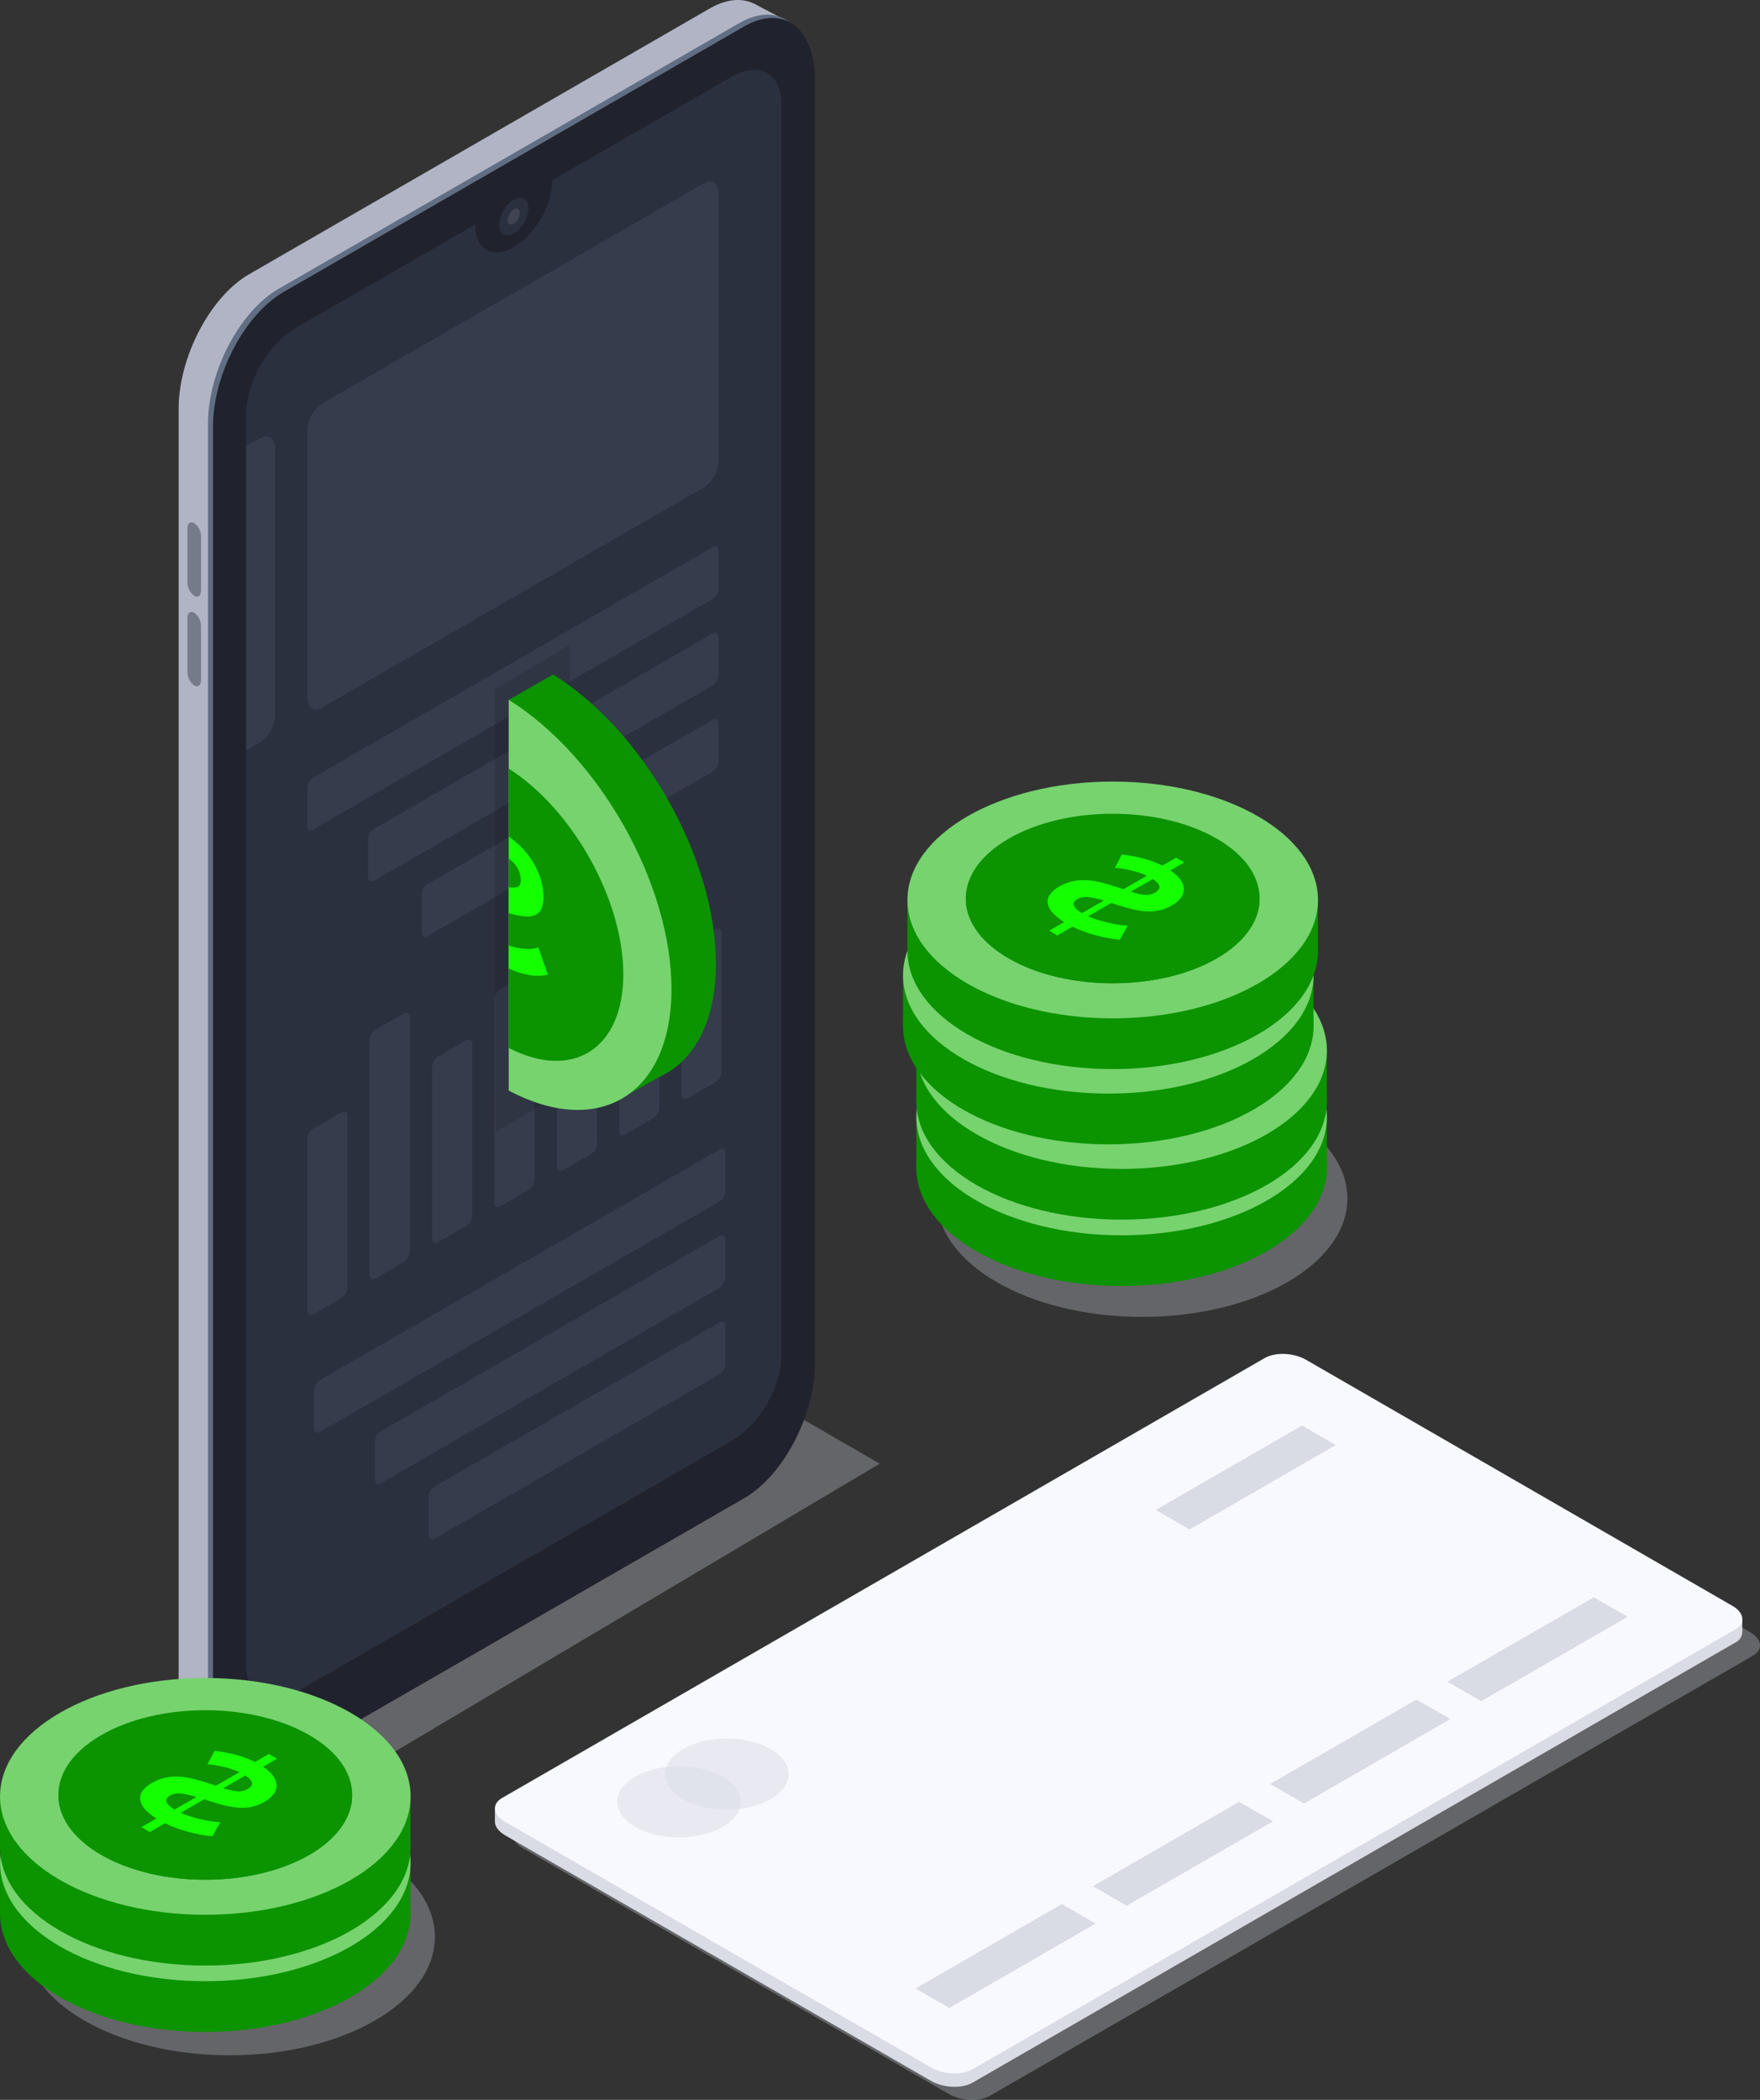 <svg width="467" height="557" viewBox="0 0 467 557" fill="none" xmlns="http://www.w3.org/2000/svg">
<rect x="0" y="0" width="467" height="557" fill="#333333" stroke="none"/>
<g clip-path="url(#clip0)">
<path opacity="0.3" d="M65.824 487.743L233.444 388.251L209.105 374.204L41.484 473.706L65.824 487.743Z" fill="#D6D8E5"/>
<path d="M66.136 463.101L188.357 392.63C198.708 386.659 207.108 370.65 207.108 356.859V16.398C207.097 2.618 198.708 -3.72 188.357 2.228L66.136 72.722C55.784 78.682 47.396 94.701 47.396 108.482V448.942C47.396 462.734 55.784 469.072 66.136 463.101Z" fill="#B1B4C4"/>
<path d="M64.049 469.24L54.356 464.349L63.648 448.452L64.049 469.24Z" fill="#B1B4C4"/>
<path d="M209.004 5.648L200.091 0.981L201.887 14.092L209.004 5.648Z" fill="#B1B4C4"/>
<path d="M73.933 466.989L196.154 396.584C206.506 390.613 214.894 374.594 214.894 360.814V20.286C214.894 6.506 206.506 0.167 196.154 6.138L73.933 76.61C63.581 82.581 55.193 98.589 55.193 112.381V452.841C55.193 466.633 63.581 472.96 73.933 466.989Z" fill="#616E84"/>
<path d="M56.509 113.249V453.699C56.509 467.501 64.897 473.818 75.249 467.858L123.214 440.231L138.105 431.631L197.493 397.397C207.844 391.415 216.232 375.407 216.232 361.616V21.166C216.232 7.364 207.844 1.036 197.493 6.996L75.227 77.468C64.875 83.45 56.509 99.447 56.509 113.249Z" fill="#20232D"/>
<path d="M65.31 109.796V441.378C65.31 449.733 71.166 453.131 78.417 448.942L116.633 426.907L119.979 424.969L121.094 424.312L129.349 419.555L153.253 405.786L163.159 400.071L167.152 397.765L194.269 382.102C201.508 377.925 207.387 367.765 207.387 359.41V27.85C207.387 19.495 201.508 16.12 194.269 20.286L146.561 47.802V47.902C146.561 54.397 141.976 62.306 136.343 65.559C130.71 68.812 126.125 66.183 126.125 59.677C126.125 59.677 126.125 59.566 126.125 59.521L78.406 87.048C71.166 91.259 65.31 101.43 65.31 109.796Z" fill="#2B303F"/>
<path d="M85.333 187.754L186.896 129.224C188.053 128.394 189 127.304 189.661 126.043C190.321 124.782 190.677 123.384 190.7 121.961V51.434C190.7 48.626 188.993 47.345 186.896 48.56L85.333 107.111C84.176 107.942 83.229 109.031 82.568 110.292C81.908 111.554 81.552 112.952 81.529 114.375V184.924C81.529 187.676 83.281 188.968 85.333 187.754Z" fill="#353C4C"/>
<path d="M83.057 220.038L189.183 158.846C189.643 158.516 190.02 158.083 190.283 157.582C190.547 157.081 190.689 156.526 190.7 155.96V146.213C190.7 145.099 190.019 144.575 189.183 145.099L83.057 206.291C82.591 206.621 82.21 207.056 81.944 207.562C81.679 208.067 81.537 208.628 81.529 209.198V218.946C81.529 220.015 82.165 220.572 83.057 220.038Z" fill="#353C4C"/>
<path d="M99.176 233.662L189.183 181.772C189.644 181.438 190.022 181.002 190.285 180.497C190.548 179.992 190.69 179.433 190.7 178.864V169.106C190.7 167.992 190.019 167.479 189.183 167.992L99.176 219.893C98.71 220.223 98.328 220.658 98.063 221.164C97.797 221.669 97.655 222.23 97.648 222.8V232.548C97.648 233.628 98.328 234.152 99.176 233.662Z" fill="#353C4C"/>
<path d="M113.398 248.344L189.127 204.687C189.59 204.355 189.969 203.919 190.233 203.414C190.496 202.909 190.637 202.349 190.644 201.779V192.032C190.644 190.918 189.964 190.394 189.127 190.918L113.398 234.542C112.935 234.874 112.556 235.31 112.292 235.815C112.029 236.32 111.888 236.88 111.881 237.449V247.197C111.937 248.322 112.617 248.834 113.398 248.344Z" fill="#353C4C"/>
<path d="M84.831 379.874L190.956 318.682C191.422 318.352 191.803 317.916 192.068 317.411C192.334 316.906 192.476 316.345 192.484 315.775V306.027C192.484 304.913 191.804 304.39 190.956 304.913L84.831 366.105C84.366 366.437 83.986 366.872 83.72 367.377C83.455 367.882 83.312 368.443 83.303 369.013V378.76C83.281 379.874 83.983 380.365 84.831 379.874Z" fill="#353C4C"/>
<path d="M100.949 393.499L190.956 341.597C191.421 341.269 191.802 340.836 192.068 340.332C192.334 339.829 192.476 339.27 192.484 338.701V328.942C192.484 327.828 191.804 327.305 190.956 327.828L100.949 379.718C100.488 380.052 100.111 380.489 99.847 380.993C99.584 381.498 99.442 382.057 99.433 382.626V392.385C99.433 393.465 100.113 393.989 100.949 393.499Z" fill="#353C4C"/>
<path d="M115.239 408.181L190.956 364.523C191.422 364.192 191.803 363.757 192.068 363.252C192.334 362.746 192.476 362.186 192.484 361.615V351.868C192.484 350.754 191.804 350.23 190.956 350.754L115.239 394.356C114.772 394.686 114.391 395.121 114.125 395.627C113.86 396.132 113.718 396.693 113.71 397.263V407.011C113.71 408.158 114.391 408.671 115.239 408.181Z" fill="#353C4C"/>
<path d="M65.31 118.151V199.005L69.203 196.855C70.362 196.021 71.311 194.928 71.973 193.663C72.635 192.398 72.993 190.997 73.018 189.57V119.087C73.018 116.28 71.3 114.988 69.203 116.213L65.31 118.151Z" fill="#353C4C"/>
<path d="M182.322 291.4L189.941 287.011C190.411 286.676 190.795 286.235 191.062 285.724C191.329 285.213 191.473 284.647 191.48 284.07V247.609C191.48 246.495 190.789 245.972 189.952 246.495L182.334 250.951C181.872 251.282 181.494 251.716 181.23 252.219C180.967 252.722 180.825 253.28 180.817 253.848V290.353C180.805 291.367 181.441 291.868 182.322 291.4Z" fill="#353C4C"/>
<path d="M165.825 300.936L173.443 296.547C173.907 296.215 174.286 295.779 174.549 295.274C174.813 294.769 174.954 294.209 174.96 293.64V248.422C174.96 247.308 174.28 246.785 173.443 247.308L165.825 251.698C165.361 252.03 164.982 252.466 164.716 252.971C164.451 253.476 164.307 254.035 164.297 254.605V299.811C164.252 300.914 164.944 301.427 165.825 300.936Z" fill="#353C4C"/>
<path d="M149.238 310.483L156.901 306.083C157.363 305.752 157.741 305.318 158.004 304.815C158.268 304.312 158.409 303.754 158.418 303.187V271.148C158.418 270.034 157.738 269.51 156.901 270.034L149.282 274.423C148.817 274.754 148.436 275.189 148.17 275.694C147.905 276.2 147.762 276.76 147.754 277.331V309.358C147.71 310.45 148.39 310.962 149.238 310.483Z" fill="#353C4C"/>
<path d="M132.684 320.019L140.303 315.63C140.768 315.299 141.148 314.863 141.414 314.358C141.679 313.853 141.822 313.293 141.831 312.722V259.172C141.831 258.058 141.151 257.535 140.303 258.058L132.684 262.459C132.221 262.791 131.842 263.227 131.578 263.732C131.315 264.237 131.174 264.797 131.167 265.366V318.916C131.167 319.986 131.848 320.509 132.684 320.019Z" fill="#353C4C"/>
<path d="M116.143 329.555L123.761 325.166C124.226 324.834 124.607 324.399 124.872 323.894C125.138 323.389 125.281 322.828 125.29 322.258V277.052C125.29 275.938 124.598 275.414 123.761 275.938L116.143 280.327C115.681 280.66 115.303 281.097 115.039 281.601C114.776 282.106 114.634 282.665 114.626 283.235V328.407C114.626 329.532 115.306 330.045 116.143 329.555Z" fill="#353C4C"/>
<path d="M83.057 348.682L90.665 344.226C91.13 343.896 91.511 343.46 91.777 342.955C92.042 342.45 92.185 341.889 92.193 341.319V296.135C92.193 295.021 91.512 294.497 90.665 295.021L83.057 299.41C82.591 299.74 82.21 300.176 81.944 300.681C81.678 301.186 81.536 301.747 81.529 302.318V347.524C81.529 348.615 82.165 349.128 83.057 348.682Z" fill="#353C4C"/>
<path d="M99.6 339.102L107.218 334.713C107.68 334.379 108.057 333.943 108.321 333.438C108.584 332.933 108.726 332.375 108.735 331.806V269.901C108.735 268.787 108.055 268.274 107.218 268.787L99.6 273.176C99.135 273.507 98.754 273.943 98.489 274.448C98.224 274.953 98.081 275.513 98.072 276.083V337.988C98.072 339.069 98.752 339.581 99.6 339.102Z" fill="#353C4C"/>
<path d="M133.598 62.183C132.083 61.31 132.081 58.481 133.593 55.865C135.106 53.248 137.56 51.836 139.075 52.71C140.591 53.583 140.593 56.412 139.08 59.028C137.568 61.645 135.114 63.057 133.598 62.183Z" fill="#2B303F"/>
<path opacity="0.1" d="M136.343 59.309C136.81 58.998 137.197 58.583 137.474 58.095C137.751 57.608 137.91 57.062 137.938 56.502C137.938 55.466 137.202 55.054 136.309 55.566C135.837 55.875 135.444 56.289 135.162 56.777C134.879 57.264 134.714 57.811 134.681 58.374C134.714 59.41 135.451 59.833 136.343 59.309Z" fill="white"/>
<path d="M51.535 158.043C52.528 158.623 53.342 158.043 53.342 156.684V142.202C53.33 141.528 53.16 140.865 52.846 140.267C52.533 139.67 52.084 139.154 51.535 138.76C50.542 138.192 49.728 138.76 49.728 140.13V154.612C49.742 155.285 49.912 155.945 50.226 156.541C50.539 157.136 50.987 157.651 51.535 158.043Z" fill="#757B89"/>
<path d="M51.535 181.827C52.528 182.407 53.342 181.827 53.342 180.468V165.986C53.33 165.312 53.16 164.649 52.846 164.052C52.533 163.454 52.084 162.938 51.535 162.544C50.542 161.976 49.728 162.544 49.728 163.914V178.396C49.742 179.069 49.912 179.729 50.226 180.325C50.539 180.92 50.987 181.435 51.535 181.827Z" fill="#757B89"/>
<path opacity="0.3" d="M303.049 349.317C272.967 349.317 248.581 335.257 248.581 317.914C248.581 300.57 272.967 286.51 303.049 286.51C333.131 286.51 357.517 300.57 357.517 317.914C357.517 335.257 333.131 349.317 303.049 349.317Z" fill="#D6D8E5"/>
<path d="M297.605 341.129C267.523 341.129 243.137 327.069 243.137 309.726C243.137 292.382 267.523 278.322 297.605 278.322C327.687 278.322 352.073 292.382 352.073 309.726C352.073 327.069 327.687 341.129 297.605 341.129Z" fill="#0C9300"/>
<path d="M352.062 310.204V295.901L341.298 305.47L352.062 310.204Z" fill="#0C9300"/>
<path d="M243.137 296.269V309.726L248.636 315.563L251.335 300.157L243.137 296.269Z" fill="#0C9300"/>
<path d="M297.605 327.672C267.523 327.672 243.137 313.612 243.137 296.269C243.137 278.925 267.523 264.865 297.605 264.865C327.687 264.865 352.073 278.925 352.073 296.269C352.073 313.612 327.687 327.672 297.605 327.672Z" fill="#76D36E"/>
<path d="M258.676 297.249C259.233 302.529 263.004 307.743 270.031 311.798C285.257 320.576 309.954 320.576 325.18 311.798C332.196 307.743 335.977 302.529 336.513 297.249C337.171 291.055 333.389 284.728 325.18 280.004C309.954 271.215 285.257 271.215 270.031 280.004C261.821 284.728 258.029 291.055 258.676 297.249Z" fill="#0C9300"/>
<path d="M258.676 297.249C259.233 302.53 263.004 307.743 270.031 311.798C285.257 320.576 309.954 320.576 325.18 311.798C332.196 307.743 335.977 302.53 336.513 297.249C335.977 291.958 332.196 286.744 325.18 282.689C309.954 273.9 285.257 273.9 270.031 282.689C263.004 286.744 259.233 291.958 258.676 297.249Z" fill="#0C9300"/>
<path d="M298.174 289.885C298.652 289.884 299.129 289.922 299.601 289.997C300.248 290.097 300.962 290.22 301.754 290.387C302.546 290.554 303.383 290.765 304.242 291.022C305.079 291.27 305.896 291.582 306.685 291.957L300.416 295.567L299.3 295.166C297.705 294.642 296.199 294.185 294.838 293.818C293.51 293.464 292.15 293.24 290.778 293.149C289.53 293.07 288.278 293.156 287.052 293.406C285.796 293.672 284.591 294.139 283.483 294.787C282.396 295.336 281.467 296.153 280.784 297.16C280.557 297.519 280.406 297.921 280.339 298.34C280.272 298.759 280.29 299.187 280.393 299.599C280.657 300.52 281.161 301.355 281.854 302.017C282.718 302.87 283.681 303.618 284.721 304.245L280.739 306.54L282.903 307.798L286.919 305.481C288.836 306.413 290.838 307.159 292.897 307.709C295.056 308.308 297.261 308.721 299.49 308.946L301.542 305.236C300.957 305.222 300.372 305.177 299.791 305.103C298.906 304.999 298.028 304.85 297.159 304.657C296.199 304.445 295.173 304.189 294.102 303.877C293.057 303.583 292.035 303.211 291.046 302.763L297.27 299.165L298.084 299.455L298.932 299.711C300.505 300.223 301.944 300.624 303.249 300.925C304.454 301.205 305.683 301.369 306.919 301.415C308.006 301.455 309.093 301.354 310.154 301.114C311.21 300.855 312.224 300.446 313.165 299.9C314.192 299.362 315.084 298.601 315.776 297.672C316.274 296.972 316.522 296.124 316.478 295.266C316.386 294.37 316.025 293.524 315.441 292.837C314.724 291.941 313.869 291.162 312.909 290.531L316.601 288.404L314.426 287.156L310.778 289.262C309.061 288.416 307.259 287.755 305.402 287.29C303.635 286.841 301.838 286.517 300.025 286.321L298.174 289.885ZM308.815 296.447C307.993 296.915 307.046 297.117 306.105 297.026C304.837 296.877 303.589 296.597 302.379 296.191L308.235 292.849C310.388 294.219 310.578 295.422 308.815 296.447ZM288.257 298.151C289.153 297.666 290.182 297.483 291.191 297.628C292.557 297.821 293.904 298.13 295.218 298.552L289.395 301.894C286.963 300.368 286.562 299.132 288.257 298.151Z" fill="#0C9300"/>
<path d="M301.542 305.236C301.542 305.092 301.542 303.131 301.542 303.131L299.155 304.668L300.193 306.261L301.542 305.236Z" fill="#0C9300"/>
<path d="M280.683 306.562V304.456L285.87 304.846L282.892 306.874L280.683 306.562Z" fill="#0C9300"/>
<path d="M280.249 298.819V296.692L284.13 298.095L280.249 298.819Z" fill="#0C9300"/>
<path d="M296.333 298.708L295.051 297.472L290.5 300.613L290.778 301.538C290.778 301.538 294.181 300.112 294.292 300.034C294.404 299.956 296.333 298.708 296.333 298.708Z" fill="#0C9300"/>
<path d="M308.224 292.069L302.178 295.477L300.951 294.586C300.951 294.586 301.71 293.717 301.766 293.639C302.302 293.019 302.935 292.489 303.64 292.069C304.097 291.979 306.986 290.698 306.986 290.698L308.224 292.069Z" fill="#0C9300"/>
<path d="M298.174 289.885V287.78L300.951 286.878L301.542 288.526L301.397 289.284L298.174 289.885Z" fill="#0C9300"/>
<path d="M316.601 288.359V286.254L313.389 286.599L314.426 288.649L316.601 288.359Z" fill="#0C9300"/>
<path d="M316.49 295.523V293.295H312.809L313.712 295.255L315.296 297.049L316.49 295.523Z" fill="#0C9300"/>
<path d="M298.174 287.78C298.652 287.779 299.129 287.816 299.601 287.891C300.248 287.981 300.962 288.114 301.754 288.281C302.546 288.448 303.383 288.66 304.242 288.916C305.077 289.165 305.894 289.474 306.685 289.841L300.416 293.45L299.3 293.06C297.705 292.526 296.199 292.08 294.838 291.712C293.51 291.359 292.15 291.135 290.778 291.044C289.531 290.967 288.279 291.049 287.052 291.289C285.796 291.56 284.591 292.03 283.483 292.682C282.396 293.231 281.467 294.047 280.784 295.054C280.557 295.414 280.406 295.815 280.339 296.234C280.272 296.654 280.29 297.082 280.393 297.494C280.657 298.412 281.162 299.242 281.854 299.9C282.716 300.757 283.678 301.505 284.721 302.128L280.717 304.457L282.881 305.704L286.896 303.387C288.812 304.323 290.814 305.069 292.875 305.615C295.034 306.21 297.239 306.62 299.468 306.841L301.565 303.086C300.979 303.072 300.394 303.028 299.813 302.953C299.021 302.864 298.151 302.708 297.181 302.507C296.21 302.307 295.195 302.028 294.125 301.716C293.079 301.422 292.057 301.05 291.068 300.602L297.292 297.015L298.107 297.294L298.954 297.561C300.524 298.073 301.962 298.474 303.271 298.764C304.475 299.049 305.705 299.213 306.941 299.254C308.028 299.294 309.115 299.193 310.176 298.953C311.236 298.703 312.251 298.294 313.188 297.739C314.214 297.202 315.106 296.44 315.798 295.511C316.296 294.811 316.544 293.963 316.501 293.105C316.407 292.206 316.045 291.357 315.463 290.665C314.742 289.775 313.888 289.001 312.931 288.37L316.601 286.298L314.426 285.04L310.778 287.156C309.061 286.31 307.259 285.649 305.402 285.184C303.635 284.736 301.838 284.412 300.025 284.215L298.174 287.78ZM308.815 294.33C307.997 294.81 307.048 295.017 306.105 294.921C304.837 294.771 303.589 294.491 302.379 294.085L308.235 290.743C310.384 292.117 310.578 293.313 308.815 294.33ZM288.257 296.046C289.151 295.556 290.182 295.372 291.191 295.522C292.576 295.7 293.943 296.002 295.273 296.425L289.451 299.767C286.96 298.259 286.562 297.019 288.257 296.046Z" fill="#14FF00"/>
<path d="M297.605 323.517C267.523 323.517 243.137 309.457 243.137 292.114C243.137 274.77 267.523 260.71 297.605 260.71C327.687 260.71 352.073 274.77 352.073 292.114C352.073 309.457 327.687 323.517 297.605 323.517Z" fill="#0C9300"/>
<path d="M352.062 292.582V278.278L341.298 287.847L352.062 292.582Z" fill="#0C9300"/>
<path d="M243.137 278.657V292.114L248.636 297.94L251.335 282.533L243.137 278.657Z" fill="#0C9300"/>
<path d="M297.605 310.06C267.523 310.06 243.137 296 243.137 278.657C243.137 261.313 267.523 247.253 297.605 247.253C327.687 247.253 352.073 261.313 352.073 278.657C352.073 296 327.687 310.06 297.605 310.06Z" fill="#76D36E"/>
<path d="M258.676 279.615C259.233 284.906 263.004 290.109 270.031 294.164C285.257 302.942 309.954 302.942 325.18 294.164C332.196 290.109 335.977 284.906 336.513 279.615C337.171 273.421 333.389 267.093 325.18 262.37C309.954 253.581 285.257 253.581 270.031 262.37C261.821 267.105 258.029 273.432 258.676 279.615Z" fill="#0C9300"/>
<path d="M258.676 279.615C259.233 284.906 263.004 290.109 270.031 294.163C285.257 302.942 309.954 302.942 325.18 294.163C332.196 290.109 335.977 284.906 336.513 279.615C335.977 274.323 332.196 269.121 325.18 265.066C309.954 256.276 285.257 256.276 270.031 265.066C263.004 269.132 259.233 274.334 258.676 279.615Z" fill="#0C9300"/>
<path d="M298.174 272.262C298.652 272.266 299.129 272.307 299.601 272.385C300.248 272.474 300.962 272.597 301.754 272.764C302.546 272.931 303.383 273.154 304.242 273.41C305.079 273.654 305.896 273.963 306.685 274.334L300.416 277.944L299.3 277.554C297.705 277.019 296.199 276.574 294.838 276.206C293.51 275.852 292.15 275.628 290.778 275.538C289.531 275.455 288.278 275.537 287.052 275.783C285.796 276.053 284.591 276.523 283.483 277.175C282.397 277.721 281.468 278.533 280.784 279.537C280.558 279.898 280.407 280.302 280.34 280.723C280.273 281.144 280.291 281.574 280.393 281.988C280.657 282.905 281.162 283.736 281.854 284.394C282.719 285.247 283.681 285.995 284.721 286.622L280.739 288.917L282.903 290.164L286.919 287.847C288.836 288.778 290.838 289.524 292.897 290.075C295.057 290.665 297.262 291.075 299.49 291.301L301.587 287.546C301.001 287.532 300.417 287.488 299.836 287.413C299.044 287.312 298.174 287.168 297.203 286.956C296.233 286.744 295.218 286.488 294.147 286.176C293.101 285.882 292.08 285.51 291.09 285.062L297.315 281.475L298.129 281.754L298.977 282.01C300.394 282.488 301.835 282.893 303.294 283.224C304.499 283.504 305.727 283.668 306.963 283.714C308.05 283.754 309.138 283.653 310.198 283.414C311.256 283.159 312.271 282.749 313.21 282.199C314.237 281.662 315.129 280.9 315.82 279.971C316.317 279.266 316.565 278.415 316.523 277.554C316.431 276.658 316.069 275.812 315.486 275.125C314.768 274.232 313.913 273.458 312.954 272.831L316.601 270.703L314.426 269.444L310.778 271.549C309.061 270.704 307.259 270.043 305.402 269.578C303.633 269.135 301.837 268.811 300.025 268.608L298.174 272.262ZM308.815 278.824C307.996 279.299 307.047 279.502 306.105 279.403C304.835 279.265 303.586 278.984 302.379 278.568L308.235 275.226C310.384 276.607 310.578 277.806 308.815 278.824ZM288.257 280.539C289.15 280.044 290.182 279.86 291.191 280.016C292.575 280.194 293.941 280.492 295.273 280.907L289.451 284.249C286.96 282.749 286.562 281.512 288.257 280.539Z" fill="#0C9300"/>
<path d="M301.542 287.613C301.542 287.457 301.542 285.497 301.542 285.497L299.155 287.034L300.193 288.638L301.542 287.613Z" fill="#0C9300"/>
<path d="M280.683 288.95V286.833L285.87 287.234L282.892 289.262L280.683 288.95Z" fill="#0C9300"/>
<path d="M280.249 281.208V279.069L284.13 280.473L280.249 281.208Z" fill="#0C9300"/>
<path d="M296.333 281.096L295.051 279.86L290.5 283.001L290.778 283.926C290.778 283.926 294.181 282.489 294.292 282.411C294.404 282.333 296.333 281.096 296.333 281.096Z" fill="#0C9300"/>
<path d="M308.224 274.446L302.178 277.866L300.951 276.975C300.951 276.975 301.71 276.106 301.766 276.017C302.305 275.399 302.937 274.869 303.64 274.446C304.097 274.357 306.986 273.076 306.986 273.076L308.224 274.446Z" fill="#0C9300"/>
<path d="M298.174 272.273V270.157L300.951 269.254L301.542 270.914L301.397 271.672L298.174 272.273Z" fill="#0C9300"/>
<path d="M316.601 270.747V268.63L313.389 268.976L314.426 271.025L316.601 270.747Z" fill="#0C9300"/>
<path d="M316.49 277.899V275.671H312.809L313.712 277.632L315.296 279.425L316.49 277.899Z" fill="#0C9300"/>
<path d="M298.174 270.157C298.652 270.156 299.13 270.193 299.602 270.269C300.249 270.369 300.963 270.491 301.755 270.659C302.547 270.826 303.383 271.037 304.242 271.294C305.08 271.542 305.897 271.854 306.685 272.229L300.416 275.839L299.301 275.438C297.706 274.914 296.2 274.457 294.839 274.09C293.51 273.736 292.151 273.512 290.779 273.421C289.531 273.342 288.278 273.428 287.053 273.677C285.797 273.944 284.592 274.41 283.484 275.059C282.377 275.586 281.425 276.388 280.717 277.387C280.491 277.747 280.34 278.148 280.273 278.567C280.206 278.986 280.224 279.415 280.327 279.827C280.596 280.769 281.117 281.62 281.833 282.289C282.694 283.145 283.657 283.893 284.699 284.517L280.717 286.812L282.881 288.07L286.897 285.753C288.814 286.684 290.816 287.431 292.876 287.981C295.034 288.58 297.24 288.993 299.468 289.218L301.565 285.452C300.98 285.438 300.395 285.394 299.814 285.319C298.929 285.215 298.051 285.067 297.181 284.873C296.222 284.662 295.196 284.405 294.125 284.093C293.08 283.799 292.058 283.427 291.069 282.979L297.293 279.381L298.107 279.671L298.955 279.927C300.528 280.439 301.967 280.841 303.272 281.141C304.477 281.421 305.706 281.585 306.942 281.631C308.029 281.671 309.116 281.57 310.177 281.331C311.233 281.071 312.247 280.662 313.188 280.116C314.215 279.579 315.107 278.817 315.799 277.888C316.297 277.188 316.545 276.34 316.501 275.482C316.409 274.587 316.047 273.74 315.464 273.054C314.747 272.157 313.892 271.379 312.932 270.748L316.624 268.62L314.449 267.372L310.801 269.478C309.084 268.632 307.282 267.971 305.425 267.506C303.658 267.058 301.861 266.734 300.048 266.537L298.174 270.157ZM308.816 276.719C307.994 277.187 307.047 277.389 306.105 277.298C304.837 277.154 303.588 276.874 302.38 276.462L308.236 273.12C310.389 274.491 310.578 275.694 308.816 276.719ZM288.258 278.423C289.154 277.938 290.183 277.755 291.191 277.9C292.576 278.082 293.942 278.384 295.274 278.802L289.451 282.144C286.964 280.64 286.562 279.403 288.258 278.423Z" fill="#14FF00"/>
<path d="M294.081 303.543C263.999 303.543 239.613 289.483 239.613 272.14C239.613 254.796 263.999 240.736 294.081 240.736C324.163 240.736 348.549 254.796 348.549 272.14C348.549 289.483 324.163 303.543 294.081 303.543Z" fill="#0C9300"/>
<path d="M348.526 272.619V258.304L337.773 267.885L348.526 272.619Z" fill="#0C9300"/>
<path d="M239.613 258.683V272.14L245.112 277.977L247.812 262.571L239.613 258.683Z" fill="#0C9300"/>
<path d="M294.081 290.086C263.999 290.086 239.613 276.027 239.613 258.683C239.613 241.339 263.999 227.279 294.081 227.279C324.163 227.279 348.549 241.339 348.549 258.683C348.549 276.027 324.163 290.086 294.081 290.086Z" fill="#76D36E"/>
<path d="M255.152 259.652C255.709 264.943 259.48 270.157 266.496 274.212C281.733 282.979 306.418 282.979 321.655 274.212C328.672 270.157 332.442 264.943 332.989 259.652C333.647 253.469 329.854 247.142 321.655 242.418C306.418 233.629 281.733 233.629 266.496 242.418C258.297 247.142 254.505 253.469 255.152 259.652Z" fill="#0C9300"/>
<path d="M255.151 259.652C255.709 264.944 259.479 270.157 266.496 274.212C281.733 282.979 306.418 282.979 321.655 274.212C328.671 270.157 332.442 264.944 332.988 259.652C332.442 254.372 328.671 249.158 321.655 245.103C306.418 236.314 281.733 236.314 266.496 245.103C259.524 249.158 255.709 254.372 255.151 259.652Z" fill="#0C9300"/>
<path d="M294.65 252.299C295.128 252.298 295.605 252.335 296.077 252.411C296.713 252.5 297.438 252.634 298.23 252.801C299.022 252.968 299.859 253.179 300.707 253.436C301.545 253.687 302.365 253.996 303.161 254.36L296.892 257.981L295.776 257.58C294.192 257.056 292.686 256.599 291.314 256.232C289.99 255.877 288.634 255.654 287.265 255.563C286.014 255.485 284.757 255.571 283.528 255.82C282.276 256.086 281.074 256.553 279.97 257.201C278.883 257.75 277.954 258.567 277.271 259.574C277.046 259.934 276.894 260.335 276.825 260.753C276.756 261.172 276.771 261.6 276.869 262.013C277.143 262.932 277.651 263.765 278.342 264.431C279.204 265.282 280.162 266.029 281.197 266.659L277.215 268.954L279.39 270.213L283.406 267.895C285.323 268.827 287.325 269.573 289.385 270.123C291.539 270.723 293.741 271.136 295.966 271.36L298.074 267.595C297.485 267.58 296.896 267.536 296.312 267.461C295.431 267.357 294.556 267.208 293.69 267.015C292.72 266.804 291.705 266.547 290.634 266.236C289.587 265.936 288.562 265.564 287.566 265.122L293.802 261.534L294.616 261.813L295.464 262.08C297.037 262.593 298.465 262.994 299.77 263.283C300.978 263.566 302.211 263.733 303.451 263.785C304.538 263.824 305.626 263.72 306.685 263.473C307.743 263.222 308.758 262.817 309.697 262.27C310.72 261.731 311.608 260.97 312.296 260.042C312.805 259.346 313.053 258.495 312.999 257.635C312.907 256.738 312.55 255.889 311.973 255.196C311.237 254.293 310.363 253.511 309.385 252.879L313.066 250.773L310.891 249.526L307.232 251.631C305.516 250.782 303.714 250.121 301.856 249.659C300.089 249.209 298.292 248.885 296.479 248.69L294.65 252.299ZM305.258 258.85C304.438 259.325 303.49 259.531 302.547 259.44C301.276 259.291 300.024 259.011 298.81 258.605L304.678 255.263C306.849 256.644 307.042 257.84 305.258 258.85ZM284.689 260.565C285.585 260.083 286.613 259.899 287.622 260.042C289.011 260.219 290.381 260.521 291.716 260.944L285.893 264.286C283.424 262.778 283.034 261.538 284.722 260.565H284.689Z" fill="#0C9300"/>
<path d="M298.018 267.639C297.951 267.483 298.018 265.534 298.018 265.534L295.62 267.071L296.657 268.664L298.018 267.639Z" fill="#0C9300"/>
<path d="M277.159 268.976V266.871L282.346 267.261L279.367 269.288L277.159 268.976Z" fill="#0C9300"/>
<path d="M276.724 261.234V259.106L280.606 260.509L276.724 261.234Z" fill="#0C9300"/>
<path d="M292.787 261.122L291.493 259.886L286.942 263.027L287.232 263.952C287.232 263.952 290.578 262.526 290.735 262.437L292.787 261.122Z" fill="#0C9300"/>
<path d="M304.689 254.471L298.654 257.891L297.416 257C297.416 257 298.175 256.131 298.23 256.042C298.777 255.428 299.413 254.899 300.116 254.471C300.562 254.393 303.462 253.112 303.462 253.112L304.689 254.471Z" fill="#0C9300"/>
<path d="M294.649 252.299V250.194L297.416 249.292L298.018 250.94L297.873 251.698L294.649 252.299Z" fill="#0C9300"/>
<path d="M313.077 250.773V248.668L309.853 249.013L310.902 251.052L313.077 250.773Z" fill="#0C9300"/>
<path d="M312.955 257.937V255.709H309.274L310.166 257.669L311.772 259.43L312.955 257.937Z" fill="#0C9300"/>
<path d="M294.65 250.194C295.128 250.187 295.606 250.224 296.077 250.305C296.713 250.394 297.438 250.528 298.23 250.695C299.022 250.862 299.859 251.074 300.707 251.33C301.545 251.581 302.365 251.89 303.161 252.255L296.892 255.864L295.776 255.474C294.192 254.94 292.686 254.494 291.314 254.126C289.99 253.772 288.634 253.548 287.265 253.458C286.014 253.375 284.758 253.458 283.528 253.703C282.275 253.974 281.074 254.444 279.97 255.095C278.883 255.645 277.954 256.461 277.271 257.468C277.046 257.828 276.894 258.229 276.825 258.648C276.756 259.067 276.771 259.495 276.869 259.908C277.142 260.824 277.65 261.653 278.342 262.314C279.201 263.168 280.16 263.916 281.197 264.542L277.215 266.837L279.39 268.085L283.406 265.768C285.323 266.699 287.325 267.445 289.385 267.996C291.54 268.586 293.742 268.996 295.966 269.221L298.074 265.467C297.485 265.452 296.896 265.408 296.312 265.333C295.531 265.244 294.661 265.088 293.69 264.876C292.72 264.665 291.705 264.409 290.634 264.097C289.585 263.803 288.56 263.43 287.566 262.983L293.802 259.396L294.616 259.674L295.464 259.93C296.877 260.408 298.315 260.814 299.77 261.145C300.978 261.423 302.211 261.587 303.451 261.635C304.537 261.673 305.625 261.572 306.685 261.334C307.745 261.084 308.761 260.675 309.697 260.12C310.723 259.586 311.612 258.823 312.296 257.892C312.806 257.193 313.055 256.337 312.999 255.474C312.91 254.58 312.552 253.733 311.973 253.046C311.252 252.155 310.398 251.381 309.441 250.751L313.066 248.668L310.891 247.409L307.232 249.525C305.521 248.667 303.717 248.005 301.856 247.554C300.088 247.105 298.291 246.778 296.479 246.573L294.65 250.194ZM305.258 256.744C304.439 257.22 303.489 257.423 302.547 257.323C301.274 257.185 300.021 256.905 298.81 256.488L304.678 253.146C306.849 254.527 307.042 255.727 305.258 256.744ZM284.722 258.449C285.617 257.961 286.647 257.777 287.656 257.925C289.044 258.103 290.413 258.401 291.749 258.816L285.927 262.158C283.435 260.666 283.034 259.429 284.722 258.449Z" fill="#14FF00"/>
<path d="M295.252 283.58C265.17 283.58 240.784 269.52 240.784 252.176C240.784 234.832 265.17 220.773 295.252 220.773C325.334 220.773 349.72 234.832 349.72 252.176C349.72 269.52 325.334 283.58 295.252 283.58Z" fill="#0C9300"/>
<path d="M349.709 252.644V238.341L338.945 247.91L349.709 252.644Z" fill="#0C9300"/>
<path d="M240.784 238.719V252.176L246.283 258.003L248.982 242.596L240.784 238.719Z" fill="#0C9300"/>
<path d="M295.252 270.123C265.17 270.123 240.784 256.063 240.784 238.719C240.784 221.375 265.17 207.316 295.252 207.316C325.334 207.316 349.72 221.375 349.72 238.719C349.72 256.063 325.334 270.123 295.252 270.123Z" fill="#76D36E"/>
<path d="M256.323 239.689C256.88 244.98 260.651 250.183 267.678 254.238C282.904 263.016 307.601 263.016 322.827 254.238C329.854 250.183 333.624 244.98 334.16 239.689C334.818 233.495 331.036 227.167 322.827 222.444C307.601 213.655 282.904 213.655 267.678 222.444C259.468 227.167 255.676 233.495 256.323 239.689Z" fill="#0C9300"/>
<path d="M256.323 239.689C256.88 244.98 260.651 250.182 267.678 254.237C282.904 263.016 307.6 263.016 322.827 254.237C329.854 250.182 333.624 244.98 334.16 239.689C333.624 234.397 329.854 229.184 322.827 225.14C307.6 216.35 282.904 216.35 267.678 225.14C260.639 229.184 256.88 234.397 256.323 239.689Z" fill="#0C9300"/>
<path d="M295.821 232.325C296.299 232.328 296.777 232.369 297.249 232.447C297.896 232.536 298.61 232.659 299.413 232.826C300.216 232.993 301.03 233.205 301.889 233.461C302.725 233.714 303.541 234.027 304.332 234.397L298.074 238.006L296.959 237.616C295.364 237.081 293.858 236.636 292.497 236.268C291.168 235.914 289.809 235.691 288.437 235.6C287.189 235.517 285.937 235.6 284.711 235.845C283.454 236.116 282.249 236.586 281.141 237.237C280.055 237.783 279.126 238.595 278.442 239.599C278.216 239.961 278.065 240.364 277.998 240.785C277.931 241.206 277.949 241.636 278.052 242.05C278.316 242.967 278.82 243.798 279.513 244.456C280.376 245.31 281.339 246.058 282.38 246.684L278.397 248.99L280.561 250.238L284.588 247.921C286.499 248.859 288.498 249.605 290.556 250.149C292.714 250.747 294.92 251.161 297.148 251.385L299.245 247.631C298.66 247.617 298.075 247.572 297.494 247.497C296.702 247.397 295.832 247.252 294.862 247.041C293.891 246.829 292.876 246.573 291.805 246.261C290.76 245.967 289.738 245.594 288.749 245.147L294.973 241.56L295.787 241.838L296.635 242.094C298.208 242.607 299.647 243.019 300.952 243.309C302.157 243.588 303.386 243.752 304.622 243.799C305.712 243.838 306.803 243.737 307.868 243.498C308.923 243.243 309.934 242.834 310.869 242.284C311.895 241.746 312.787 240.985 313.479 240.056C313.976 239.351 314.223 238.5 314.181 237.638C314.092 236.744 313.735 235.898 313.155 235.21C312.431 234.319 311.573 233.545 310.612 232.915L314.304 230.787L312.14 229.528L308.481 231.634C306.764 230.788 304.962 230.127 303.105 229.662C301.337 229.219 299.54 228.895 297.728 228.693L295.821 232.325ZM306.474 238.886C305.649 239.358 304.697 239.561 303.752 239.465C302.483 239.327 301.233 239.047 300.026 238.63L305.894 235.288C308.035 236.658 308.236 237.872 306.474 238.886ZM285.904 240.624C286.8 240.137 287.83 239.957 288.838 240.111C290.226 240.29 291.596 240.588 292.932 241.003L287.098 244.345C284.607 242.822 284.209 241.582 285.904 240.624Z" fill="#0C9300"/>
<path d="M299.189 247.676C299.134 247.52 299.189 245.559 299.189 245.559L296.802 247.097L297.84 248.701L299.189 247.676Z" fill="#0C9300"/>
<path d="M278.341 249.013V246.896L283.517 247.297L280.539 249.324L278.341 249.013Z" fill="#0C9300"/>
<path d="M277.896 241.271V239.132L281.777 240.535L277.896 241.271Z" fill="#0C9300"/>
<path d="M293.97 241.159L292.676 239.922L288.125 243.064L288.404 243.988C288.404 243.988 291.806 242.551 291.917 242.473C292.029 242.395 293.97 241.159 293.97 241.159Z" fill="#0C9300"/>
<path d="M305.871 234.508L299.836 237.928L298.598 237.037C298.598 237.037 299.357 236.157 299.413 236.079C299.954 235.46 300.59 234.929 301.298 234.508C301.744 234.419 304.644 233.138 304.644 233.138L305.871 234.508Z" fill="#0C9300"/>
<path d="M295.821 232.325V230.219L298.598 229.317L299.189 230.977L299.044 231.734L295.821 232.325Z" fill="#0C9300"/>
<path d="M314.248 230.81V228.693L311.035 229.038L312.073 231.088L314.248 230.81Z" fill="#0C9300"/>
<path d="M314.182 237.962V235.734H310.489L311.393 237.695L312.943 239.51L314.182 237.962Z" fill="#0C9300"/>
<path d="M295.821 230.219C296.299 230.218 296.776 230.256 297.248 230.331C297.895 230.431 298.609 230.554 299.412 230.721C300.216 230.888 301.03 231.099 301.889 231.356C302.726 231.604 303.543 231.917 304.332 232.291L298.074 235.901L296.958 235.5C295.363 234.976 293.857 234.519 292.497 234.152C291.168 233.798 289.808 233.574 288.436 233.483C287.188 233.405 285.936 233.491 284.711 233.74C283.454 234.006 282.249 234.473 281.141 235.121C280.056 235.673 279.128 236.489 278.442 237.494C278.215 237.853 278.064 238.255 277.997 238.674C277.93 239.093 277.949 239.522 278.051 239.934C278.315 240.854 278.819 241.689 279.513 242.351C280.379 243.202 281.341 243.949 282.379 244.579L278.397 246.874L280.561 248.133L284.588 245.815C286.5 246.749 288.499 247.495 290.556 248.043C292.714 248.642 294.919 249.056 297.148 249.28L299.245 245.515C298.659 245.5 298.075 245.456 297.494 245.381C296.609 245.278 295.731 245.129 294.861 244.935C293.902 244.724 292.876 244.467 291.805 244.156C290.76 243.862 289.738 243.489 288.749 243.042L294.917 239.51L295.731 239.8L296.579 240.056C298.152 240.568 299.591 240.97 300.896 241.27C302.101 241.549 303.33 241.713 304.566 241.76C305.656 241.799 306.747 241.698 307.812 241.46C308.865 241.2 309.875 240.791 310.812 240.245C311.839 239.708 312.731 238.946 313.423 238.017C313.921 237.317 314.169 236.469 314.125 235.611C314.036 234.717 313.679 233.87 313.099 233.183C312.375 232.288 311.517 231.511 310.556 230.877L314.248 228.749L312.084 227.501L308.425 229.607C306.708 228.761 304.906 228.1 303.049 227.635C301.282 227.187 299.485 226.863 297.672 226.666L295.821 230.219ZM306.473 236.781C305.647 237.248 304.697 237.45 303.752 237.36C302.484 237.211 301.236 236.931 300.026 236.525L305.893 233.183C308.035 234.553 308.236 235.756 306.473 236.781ZM285.904 238.485C286.8 238 287.829 237.817 288.838 237.962C290.226 238.144 291.595 238.446 292.932 238.864L287.098 242.206C284.61 240.702 284.209 239.51 285.904 238.485Z" fill="#14FF00"/>
<path opacity="0.3" d="M60.927 545.181C30.845 545.181 6.459 531.121 6.459 513.777C6.459 496.433 30.845 482.374 60.927 482.374C91.009 482.374 115.395 496.433 115.395 513.777C115.395 531.121 91.009 545.181 60.927 545.181Z" fill="#D6D8E5"/>
<path d="M54.479 538.987C24.397 538.987 0.011 524.927 0.011 507.583C0.011 490.239 24.397 476.179 54.479 476.179C84.561 476.179 108.947 490.239 108.947 507.583C108.947 524.927 84.561 538.987 54.479 538.987Z" fill="#0C9300"/>
<path d="M108.924 508.062V493.748L98.171 503.328L108.924 508.062Z" fill="#0C9300"/>
<path d="M0.011 494.126V507.583L5.51 513.421L8.199 498.014L0.011 494.126Z" fill="#0C9300"/>
<path d="M54.479 525.53C24.397 525.53 0.011 511.47 0.011 494.126C0.011 476.782 24.397 462.722 54.479 462.722C84.561 462.722 108.947 476.782 108.947 494.126C108.947 511.47 84.561 525.53 54.479 525.53Z" fill="#76D36E"/>
<path d="M15.55 495.095C16.096 500.387 19.878 505.6 26.894 509.655C42.131 518.422 66.817 518.422 82.054 509.655C89.07 505.6 92.84 500.387 93.387 495.095C94.045 488.913 90.252 482.585 82.054 477.862C66.817 469.072 42.131 469.072 26.894 477.862C18.684 482.585 14.903 488.913 15.55 495.095Z" fill="#0C9300"/>
<path d="M15.55 495.095C16.096 500.387 19.878 505.6 26.894 509.655C42.131 518.423 66.816 518.423 82.054 509.655C89.07 505.6 92.84 500.387 93.387 495.095C92.84 489.815 89.07 484.602 82.054 480.547C66.816 471.757 42.131 471.757 26.894 480.547C19.878 484.59 16.096 489.815 15.55 495.095Z" fill="#0C9300"/>
<path d="M55.048 487.743C55.526 487.742 56.004 487.779 56.476 487.854C57.112 487.943 57.837 488.077 58.629 488.244C59.421 488.411 60.257 488.623 61.105 488.879C61.943 489.13 62.763 489.439 63.559 489.804L57.29 493.424L56.175 493.023C54.591 492.5 53.085 492.043 51.713 491.675C50.388 491.321 49.032 491.097 47.664 491.007C46.412 490.928 45.156 491.014 43.927 491.263C42.673 491.525 41.47 491.991 40.368 492.644C39.282 493.194 38.352 494.01 37.669 495.017C37.444 495.377 37.292 495.778 37.224 496.197C37.155 496.616 37.169 497.044 37.267 497.457C37.538 498.377 38.046 499.211 38.74 499.874C39.6 500.728 40.558 501.475 41.596 502.102L37.546 504.419L39.777 505.678L43.793 503.361C45.709 504.294 47.712 505.04 49.772 505.589C51.925 506.19 54.127 506.6 56.353 506.814L58.461 503.06C57.872 503.046 57.284 503.001 56.699 502.927C55.818 502.823 54.943 502.674 54.078 502.481C53.107 502.269 52.092 502.013 51.021 501.69C49.972 501.396 48.947 501.024 47.954 500.576L54.189 496.989L55.003 497.267L55.851 497.535C57.424 498.047 58.852 498.448 60.157 498.738C61.365 499.022 62.598 499.186 63.838 499.228C64.925 499.278 66.013 499.176 67.073 498.927C68.127 498.678 69.139 498.273 70.073 497.724C71.102 497.189 71.994 496.427 72.683 495.496C73.192 494.801 73.441 493.949 73.386 493.09C73.295 492.193 72.937 491.344 72.36 490.65C71.639 489.76 70.785 488.986 69.828 488.355L73.52 486.228L71.345 484.98L67.686 487.085C65.971 486.236 64.168 485.575 62.31 485.114C60.543 484.663 58.746 484.339 56.933 484.145L55.048 487.743ZM65.689 494.293C64.87 494.768 63.922 494.974 62.979 494.883C61.708 494.734 60.456 494.454 59.242 494.048L65.109 490.706C67.258 492.08 67.452 493.276 65.689 494.293ZM45.12 496.009C46.015 495.521 47.045 495.337 48.054 495.485C49.443 495.662 50.813 495.964 52.148 496.387L46.325 499.729C43.834 498.222 43.432 496.982 45.12 496.009Z" fill="#0C9300"/>
<path d="M58.416 503.083C58.35 502.927 58.416 500.977 58.416 500.977L56.018 502.514L57.056 504.107L58.416 503.083Z" fill="#0C9300"/>
<path d="M37.557 504.42V502.314L42.744 502.704L39.766 504.732L37.557 504.42Z" fill="#0C9300"/>
<path d="M37.123 496.677V494.549L41.004 495.953L37.123 496.677Z" fill="#0C9300"/>
<path d="M53.163 496.566L51.869 495.329L47.318 498.471L47.608 499.395C47.608 499.395 50.954 497.969 51.11 497.88L53.163 496.566Z" fill="#0C9300"/>
<path d="M65.087 489.915L59.053 493.335L57.815 492.444C57.815 492.444 58.573 491.575 58.629 491.486C59.176 490.871 59.811 490.342 60.514 489.915C60.96 489.837 63.86 488.556 63.86 488.556L65.087 489.915Z" fill="#0C9300"/>
<path d="M55.048 487.743V485.637L57.814 484.735L58.416 486.384L58.272 487.141L55.048 487.743Z" fill="#0C9300"/>
<path d="M73.475 486.217V484.111L70.251 484.457L71.3 486.495L73.475 486.217Z" fill="#0C9300"/>
<path d="M73.353 493.38V491.152H69.672L70.564 493.112L72.126 494.895L73.353 493.38Z" fill="#0C9300"/>
<path d="M55.048 485.637C55.526 485.63 56.004 485.667 56.476 485.749C57.112 485.838 57.837 485.96 58.629 486.127C59.421 486.294 60.257 486.517 61.105 486.774C61.943 487.025 62.763 487.334 63.559 487.698L57.29 491.274L56.175 490.884C54.591 490.349 53.085 489.904 51.713 489.536C50.388 489.182 49.032 488.958 47.664 488.868C46.413 488.785 45.156 488.868 43.927 489.113C42.674 489.384 41.472 489.854 40.368 490.505C39.279 491.051 38.349 491.869 37.669 492.878C37.444 493.238 37.292 493.639 37.224 494.058C37.155 494.477 37.169 494.905 37.267 495.318C37.536 496.236 38.044 497.066 38.74 497.724C39.6 498.577 40.559 499.325 41.596 499.952L37.613 502.247L39.777 503.528L43.793 501.211C45.709 502.144 47.712 502.89 49.772 503.439C51.928 504.029 54.129 504.439 56.353 504.664L58.461 500.91C57.872 500.896 57.284 500.851 56.699 500.776C55.818 500.669 54.943 500.516 54.078 500.32C53.107 500.119 52.092 499.852 51.021 499.54C49.972 499.246 48.947 498.874 47.954 498.426L54.189 494.839L55.003 495.117L55.851 495.374C57.265 495.852 58.702 496.257 60.157 496.588C61.366 496.867 62.598 497.031 63.838 497.078C64.924 497.116 66.012 497.015 67.073 496.777C68.128 496.524 69.139 496.115 70.073 495.563C71.104 495.032 71.998 494.269 72.683 493.335C73.192 492.635 73.44 491.78 73.386 490.918C73.297 490.023 72.939 489.177 72.36 488.489C71.639 487.599 70.785 486.825 69.828 486.194L73.52 484.066L71.345 482.808L67.686 484.924C65.973 484.067 64.17 483.402 62.31 482.941C60.541 482.502 58.745 482.178 56.933 481.972L55.048 485.637ZM65.689 492.188C64.868 492.658 63.921 492.861 62.979 492.767C61.706 492.628 60.453 492.348 59.242 491.931L65.109 488.589C67.258 489.971 67.452 491.17 65.689 492.188ZM45.12 493.903C46.015 493.415 47.045 493.231 48.054 493.38C49.442 493.558 50.812 493.856 52.148 494.271L46.325 497.613C43.834 496.113 43.432 494.876 45.12 493.903Z" fill="#14FF00"/>
<path d="M54.479 521.375C24.397 521.375 0.011 507.315 0.011 489.971C0.011 472.627 24.397 458.567 54.479 458.567C84.561 458.567 108.947 472.627 108.947 489.971C108.947 507.315 84.561 521.375 54.479 521.375Z" fill="#0C9300"/>
<path d="M108.924 490.438V476.135L98.171 485.704L108.924 490.438Z" fill="#0C9300"/>
<path d="M0.011 476.503V489.971L5.51 495.797L8.199 480.391L0.011 476.503Z" fill="#0C9300"/>
<path d="M54.479 507.906C24.397 507.906 0.011 493.846 0.011 476.503C0.011 459.159 24.397 445.099 54.479 445.099C84.561 445.099 108.947 459.159 108.947 476.503C108.947 493.846 84.561 507.906 54.479 507.906Z" fill="#76D36E"/>
<path d="M15.55 477.483C16.096 482.774 19.878 487.977 26.894 492.032C42.131 500.81 66.817 500.81 82.054 492.032C89.07 487.977 92.84 482.774 93.387 477.483C94.045 471.289 90.252 464.961 82.054 460.238C66.817 451.449 42.131 451.449 26.894 460.238C18.684 464.961 14.903 471.289 15.55 477.483Z" fill="#0C9300"/>
<path d="M15.55 477.483C16.096 482.774 19.878 487.977 26.894 492.032C42.131 500.81 66.816 500.81 82.054 492.032C89.07 487.977 92.84 482.774 93.387 477.483C92.84 472.191 89.07 466.978 82.054 462.934C66.816 454.145 42.131 454.145 26.894 462.934C19.878 466.978 16.096 472.191 15.55 477.483Z" fill="#0C9300"/>
<path d="M55.048 470.108C55.526 470.107 56.004 470.144 56.476 470.219C57.111 470.32 57.837 470.442 58.629 470.609C59.421 470.776 60.257 470.988 61.105 471.244C61.945 471.494 62.766 471.807 63.559 472.18L57.29 475.789L56.175 475.388C54.591 474.865 53.085 474.419 51.713 474.04C50.388 473.686 49.032 473.462 47.664 473.372C46.412 473.299 45.156 473.385 43.927 473.628C42.672 473.894 41.47 474.365 40.368 475.021C39.28 475.563 38.35 476.376 37.669 477.382C37.444 477.744 37.293 478.147 37.224 478.568C37.155 478.988 37.17 479.418 37.267 479.833C37.512 480.747 37.993 481.581 38.662 482.251C39.519 483.107 40.478 483.855 41.517 484.479L37.546 486.818L39.777 488.054L43.793 485.737C45.708 486.675 47.71 487.421 49.772 487.965C51.926 488.565 54.128 488.978 56.353 489.202L58.461 485.448C57.871 485.434 57.283 485.386 56.699 485.303C55.818 485.199 54.943 485.051 54.078 484.857C53.107 484.646 52.092 484.389 51.021 484.078C49.972 483.783 48.947 483.411 47.954 482.964L54.189 479.365L55.003 479.655L55.851 479.911C57.424 480.424 58.852 480.836 60.157 481.125C61.366 481.404 62.598 481.568 63.838 481.616C64.924 481.654 66.012 481.553 67.073 481.315C68.126 481.057 69.137 480.648 70.073 480.101C71.106 479.572 72 478.809 72.683 477.873C73.192 477.177 73.441 476.326 73.386 475.466C73.297 474.572 72.939 473.725 72.36 473.038C71.642 472.145 70.787 471.37 69.828 470.743L73.52 468.604L71.345 467.356L67.686 469.462C65.971 468.613 64.168 467.951 62.31 467.49C60.543 467.04 58.746 466.716 56.933 466.521L55.048 470.108ZM65.689 476.669C64.868 477.14 63.921 477.343 62.979 477.249C61.706 477.11 60.453 476.83 59.242 476.413L65.109 473.071C67.262 474.453 67.452 475.678 65.689 476.681V476.669ZM45.12 478.374C46.017 477.891 47.045 477.708 48.054 477.85C49.441 478.038 50.81 478.34 52.148 478.753L46.325 482.095C43.834 480.602 43.432 479.365 45.12 478.385V478.374Z" fill="#0C9300"/>
<path d="M58.416 485.471C58.35 485.315 58.416 483.354 58.416 483.354L56.018 484.891L57.056 486.484L58.416 485.471Z" fill="#0C9300"/>
<path d="M37.557 486.796V484.69L42.744 485.091L39.766 487.108L37.557 486.796Z" fill="#0C9300"/>
<path d="M37.123 479.053V476.926L41.004 478.329L37.123 479.053Z" fill="#0C9300"/>
<path d="M53.163 478.942L51.869 477.717L47.318 480.858L47.608 481.783C47.608 481.783 50.954 480.346 51.11 480.268C51.266 480.19 53.163 478.942 53.163 478.942Z" fill="#0C9300"/>
<path d="M65.087 472.336L59.053 475.756L57.815 474.854C57.815 474.854 58.573 473.985 58.629 473.907C59.17 473.288 59.807 472.757 60.514 472.336C60.96 472.247 63.86 470.966 63.86 470.966L65.087 472.336Z" fill="#0C9300"/>
<path d="M55.048 470.119V468.014L57.814 467.111L58.416 468.771L58.272 469.529L55.048 470.119Z" fill="#0C9300"/>
<path d="M73.475 468.593V466.488L70.251 466.833L71.3 468.883L73.475 468.593Z" fill="#0C9300"/>
<path d="M73.353 475.756V473.528H69.672L70.564 475.488L72.126 477.282L73.353 475.756Z" fill="#0C9300"/>
<path d="M55.048 468.014C55.526 468.013 56.004 468.05 56.476 468.125C57.112 468.214 57.837 468.348 58.629 468.515C59.421 468.682 60.257 468.894 61.105 469.15C61.943 469.401 62.763 469.71 63.559 470.075L57.29 473.695L56.175 473.294C54.591 472.77 53.085 472.314 51.713 471.946C50.388 471.592 49.032 471.368 47.664 471.278C46.412 471.199 45.156 471.285 43.927 471.534C42.674 471.801 41.473 472.267 40.368 472.915C39.282 473.464 38.352 474.281 37.669 475.288C37.444 475.648 37.292 476.049 37.224 476.468C37.155 476.887 37.169 477.315 37.267 477.728C37.518 478.636 37.998 479.465 38.662 480.134C39.522 480.987 40.48 481.735 41.517 482.362L37.535 484.657L39.777 485.949L43.793 483.632C45.709 484.565 47.712 485.311 49.772 485.86C51.926 486.459 54.128 486.873 56.353 487.097L58.461 483.331C57.872 483.317 57.284 483.272 56.699 483.198C55.818 483.094 54.943 482.945 54.078 482.752C53.107 482.54 52.092 482.284 51.021 481.972C49.974 481.673 48.949 481.301 47.954 480.858L54.189 477.271L55.003 477.55L55.851 477.817C57.424 478.329 58.852 478.73 60.157 479.02C61.365 479.302 62.598 479.47 63.838 479.521C64.925 479.561 66.013 479.456 67.073 479.209C68.127 478.96 69.139 478.555 70.073 478.006C71.102 477.471 71.994 476.709 72.683 475.778C73.192 475.083 73.441 474.231 73.386 473.372C73.295 472.475 72.937 471.626 72.36 470.932C71.639 470.042 70.785 469.268 69.828 468.638L73.52 466.51L71.345 465.262L67.686 467.368C65.971 466.518 64.168 465.857 62.31 465.396C60.543 464.945 58.746 464.622 56.933 464.427L55.048 468.014ZM65.689 474.564C64.87 475.038 63.922 475.245 62.979 475.154C61.708 475.005 60.456 474.725 59.242 474.319L65.109 470.977C67.258 472.351 67.452 473.547 65.689 474.564ZM45.12 476.28C46.015 475.792 47.045 475.608 48.054 475.756C49.443 475.933 50.813 476.235 52.148 476.658L46.325 480C43.834 478.493 43.432 477.252 45.12 476.28Z" fill="#14FF00"/>
<path opacity="0.15" d="M131.458 300.312L151.357 288.515L151.224 171.055L131.324 182.852L131.458 300.312Z" fill="#131313"/>
<path d="M146.773 178.92C170.789 193.837 189.975 227.68 189.975 255.63C189.975 283.58 170.789 295.311 146.773 282.544V178.92Z" fill="#0C9300"/>
<path d="M146.784 178.909L134.983 185.637L144.542 205.912L155.172 196.744L146.784 178.909Z" fill="#0C9300"/>
<path d="M163.014 292.436C163.259 292.325 178.63 283.524 178.63 283.524L170.409 276.974L163.014 292.436Z" fill="#0C9300"/>
<path d="M134.983 185.637C158.987 200.565 178.173 234.408 178.173 262.358C178.173 290.309 158.987 302.028 134.983 289.273V185.637Z" fill="#76D36E"/>
<path d="M134.983 203.862C151.938 214.702 165.39 238.653 165.39 258.448C165.39 278.244 151.938 286.688 134.983 277.977V203.862Z" fill="#0C9300"/>
<path d="M142.043 242.707C141.212 243.054 140.306 243.184 139.411 243.086C138.144 242.972 136.89 242.748 135.663 242.418L134.982 242.262V235.321C135.717 235.484 136.479 235.484 137.213 235.321C137.871 235.143 138.206 234.497 138.206 233.383C138.163 232.268 137.851 231.18 137.298 230.21C136.745 229.241 135.966 228.418 135.027 227.813V221.931C136.224 222.774 137.344 223.721 138.373 224.761C139.542 225.943 140.571 227.255 141.441 228.671C142.293 230.07 142.974 231.566 143.471 233.127C143.958 234.677 144.206 236.292 144.207 237.917C144.256 238.99 144.073 240.062 143.672 241.059C143.354 241.792 142.773 242.38 142.043 242.707Z" fill="#14FF00"/>
<path d="M134.982 250.74C135.663 251.007 136.364 251.22 137.079 251.374C137.929 251.549 138.79 251.664 139.656 251.72C140.319 251.76 140.985 251.726 141.641 251.62C142.047 251.559 142.442 251.438 142.812 251.263L145.389 258.549C143.712 258.913 141.978 258.936 140.291 258.615C138.451 258.283 136.665 257.702 134.982 256.889V250.74Z" fill="#14FF00"/>
<path opacity="0.3" d="M262.714 555.886L465.104 439.206C467.915 437.591 467.558 434.75 464.323 432.912L351.226 367.698C347.991 365.827 343.094 365.626 340.294 367.241L137.938 483.944C135.138 485.559 135.484 488.4 138.719 490.249L251.782 555.452C255.062 557.323 259.914 557.524 262.714 555.886Z" fill="#D6D8E5"/>
<path d="M131.324 479.588L133.443 480.357L335.61 363.788C338.41 362.173 343.307 362.373 346.541 364.233L459.638 429.447C460.102 429.712 460.536 430.025 460.932 430.383L462.304 429.269V432.967C462.271 433.554 462.078 434.121 461.746 434.606C461.414 435.091 460.955 435.476 460.419 435.719L258.029 552.455C255.23 554.07 250.333 553.859 247.098 551.998L134.001 486.818C132.172 485.704 131.268 484.401 131.324 483.131V479.588Z" fill="#DADCE5"/>
<path d="M258.029 548.89L460.419 432.232C463.23 430.617 462.873 427.776 459.638 425.938L346.53 360.68C343.295 358.809 338.398 358.608 335.598 360.223L133.22 476.926C130.409 478.541 130.766 481.382 134 483.231L247.097 548.434C250.332 550.316 255.229 550.506 258.029 548.89Z" fill="#F8F9FF"/>
<path d="M393.045 451.248L431.885 428.868L422.895 423.688L384.065 446.068L393.045 451.248Z" fill="#DADCE5"/>
<path d="M315.632 405.697L354.461 383.306L345.481 378.126L306.652 400.517L315.632 405.697Z" fill="#DADCE5"/>
<path d="M346.006 478.385L384.824 455.994L375.844 450.813L337.015 473.205L346.006 478.385Z" fill="#DADCE5"/>
<path d="M298.944 505.511L337.785 483.12L328.794 477.94L289.965 500.331L298.944 505.511Z" fill="#DADCE5"/>
<path d="M251.894 532.637L290.723 510.246L281.744 505.066L242.914 527.457L251.894 532.637Z" fill="#DADCE5"/>
<path opacity="0.5" d="M180.169 487.375C171.12 487.375 163.783 483.145 163.783 477.928C163.783 472.711 171.12 468.481 180.169 468.481C189.219 468.481 196.556 472.711 196.556 477.928C196.556 483.145 189.219 487.375 180.169 487.375Z" fill="#DADCE5"/>
<path opacity="0.5" d="M192.864 480.045C183.814 480.045 176.478 475.816 176.478 470.598C176.478 465.381 183.814 461.152 192.864 461.152C201.914 461.152 209.25 465.381 209.25 470.598C209.25 475.816 201.914 480.045 192.864 480.045Z" fill="#DADCE5"/>
</g>
<defs>
<clipPath id="clip0">
<rect width="467" height="557" transform="matrix(-1 0 0 1 467 0)" fill="white"/>
</clipPath>
</defs>
</svg>
